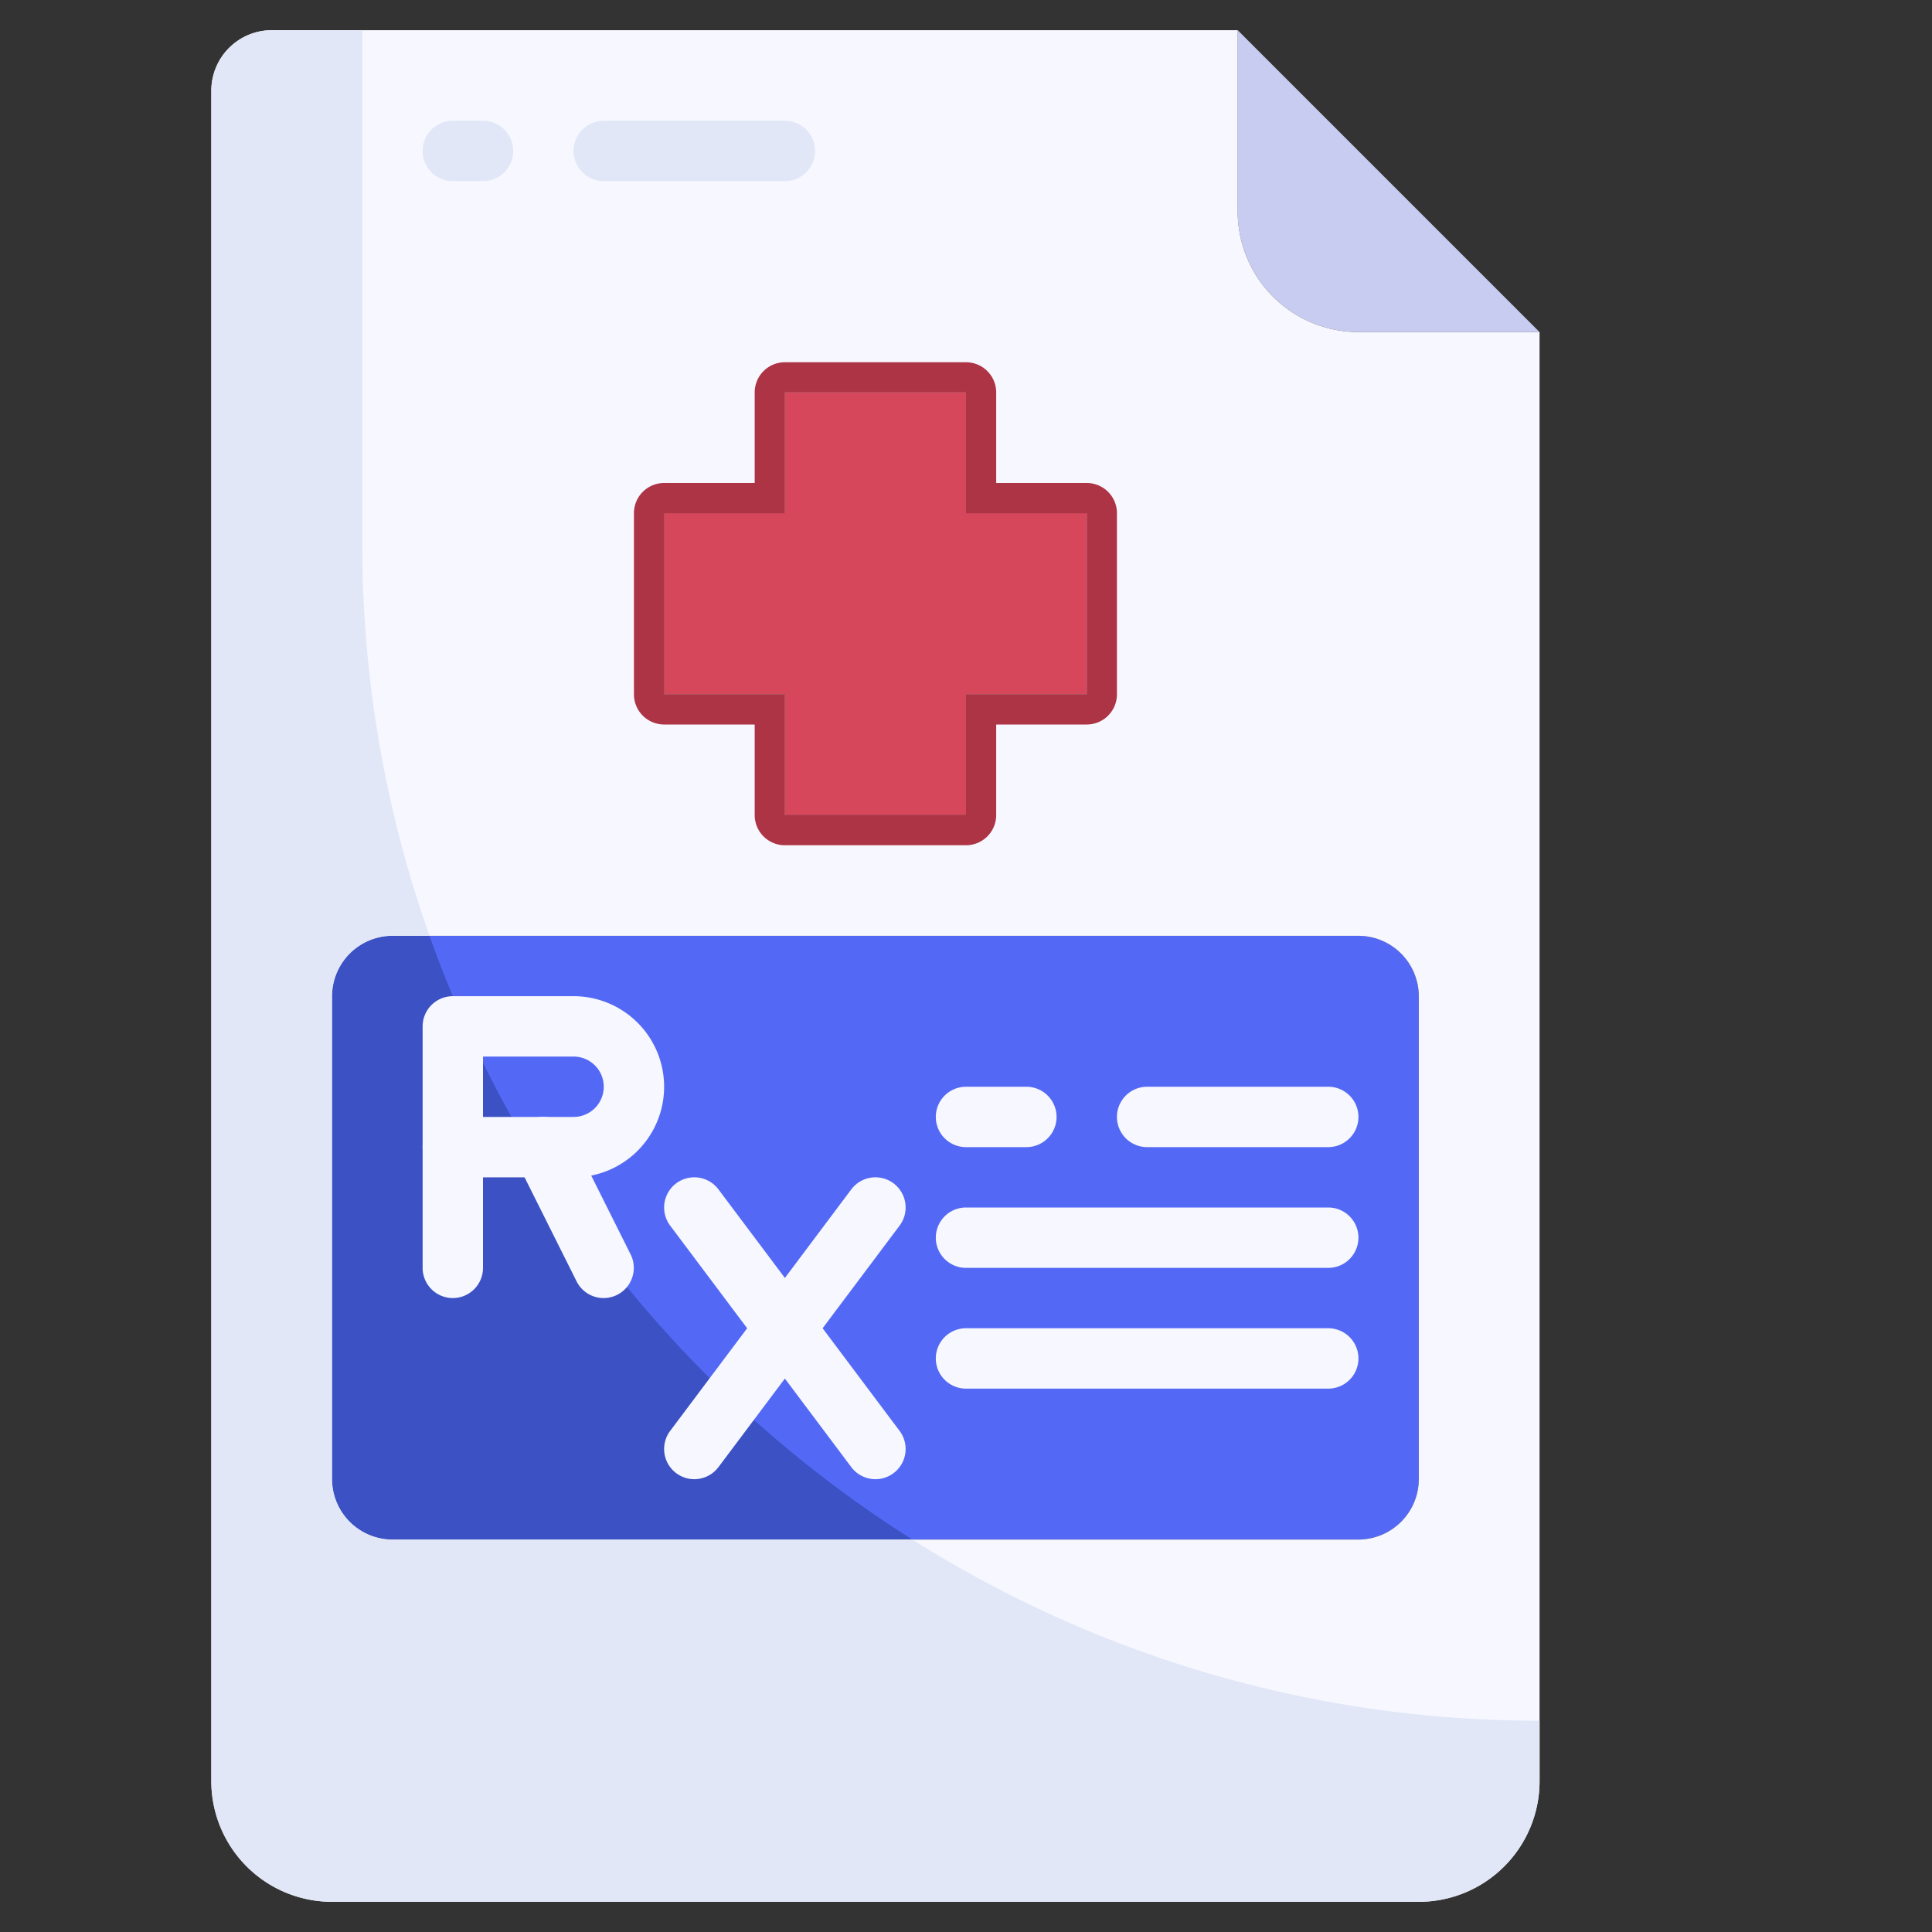 <svg height="512" viewBox="0 0 64 64" width="512" xmlns="http://www.w3.org/2000/svg"><rect x="0" y="0" width="64" height="64" fill="#333333" stroke="none"/><g id="_27-Sugar_Blood_Level" data-name="27-Sugar Blood Level"><path d="m19 34a2.006 2.006 0 0 1 2 2 2.015 2.015 0 0 1 -2 2h-4v-4z" fill="#5369f5"/><path d="m18 38h1a2.015 2.015 0 0 0 2-2 2.006 2.006 0 0 0 -2-2h-4v4zm29-5v16a2.006 2.006 0 0 1 -2 2h-32a2.006 2.006 0 0 1 -2-2v-16a2.006 2.006 0 0 1 2-2h32a2.006 2.006 0 0 1 2 2z" fill="#5369f5"/><path d="m51 11h-6a4 4 0 0 1 -4-4v-6z" fill="#c7ccf0"/><path d="m51 11v48a4 4 0 0 1 -4 4h-36a4 4 0 0 1 -4-4v-56a2.006 2.006 0 0 1 2-2h32v6a4 4 0 0 0 4 4zm-4 38v-16a2.006 2.006 0 0 0 -2-2h-32a2.006 2.006 0 0 0 -2 2v16a2.006 2.006 0 0 0 2 2h32a2.006 2.006 0 0 0 2-2zm-11-26v-6h-4v-4h-6v4h-4v6h4v4h6v-4z" fill="#f7f7ff"/><path d="m36 17v6h-4v4h-6v-4h-4v-6h4v-4h6v4z" fill="#d6475c"/><path d="m17.518 38a38.954 38.954 0 0 1 -2.083-4c-.441-.98-.846-1.979-1.207-3h-1.228a2.006 2.006 0 0 0 -2 2v16a2.006 2.006 0 0 0 2 2h17.225a39.189 39.189 0 0 1 -12.707-13z" fill="#3b51c4"/><path d="m30.225 51h-17.225a2.006 2.006 0 0 1 -2-2v-16a2.006 2.006 0 0 1 2-2h1.228a38.917 38.917 0 0 1 -2.228-13v-17h-3a2.006 2.006 0 0 0 -2 2v56a4 4 0 0 0 4 4h36a4 4 0 0 0 4-4v-2a38.807 38.807 0 0 1 -20.775-6z" fill="#e1e7f7"/><path d="m36 16h-3v-3a1 1 0 0 0 -1-1h-6a1 1 0 0 0 -1 1v3h-3a1 1 0 0 0 -1 1v6a1 1 0 0 0 1 1h3v3a1 1 0 0 0 1 1h6a1 1 0 0 0 1-1v-3h3a1 1 0 0 0 1-1v-6a1 1 0 0 0 -1-1zm0 7h-4v4h-6v-4h-4v-6h4v-4h6v4h4z" fill="#ad3445"/><g fill="#f7f7ff"><path d="m19 39h-4a1 1 0 0 1 -1-1v-4a1 1 0 0 1 1-1h4a3 3 0 0 1 0 6zm-3-2h3a1 1 0 0 0 0-2h-3z"/><path d="m20 43a1 1 0 0 1 -.9-.553l-2-4a1 1 0 1 1 1.79-.894l2 4a1 1 0 0 1 -.89 1.447z"/><path d="m29 49a1 1 0 0 1 -.8-.4l-6-8a1 1 0 0 1 1.6-1.2l6 8a1 1 0 0 1 -.8 1.6z"/><path d="m23 49a1 1 0 0 1 -.8-1.6l6-8a1 1 0 1 1 1.6 1.2l-6 8a1 1 0 0 1 -.8.4z"/><path d="m34 38h-2a1 1 0 0 1 0-2h2a1 1 0 0 1 0 2z"/><path d="m44 38h-6a1 1 0 0 1 0-2h6a1 1 0 0 1 0 2z"/><path d="m44 42h-12a1 1 0 0 1 0-2h12a1 1 0 0 1 0 2z"/><path d="m44 46h-12a1 1 0 0 1 0-2h12a1 1 0 0 1 0 2z"/><path d="m15 43a1 1 0 0 1 -1-1v-4a1 1 0 0 1 2 0v4a1 1 0 0 1 -1 1z"/></g><path d="m16 6h-1a1 1 0 0 1 0-2h1a1 1 0 0 1 0 2z" fill="#e1e7f7"/><path d="m26 6h-6a1 1 0 0 1 0-2h6a1 1 0 0 1 0 2z" fill="#e1e7f7"/></g></svg>